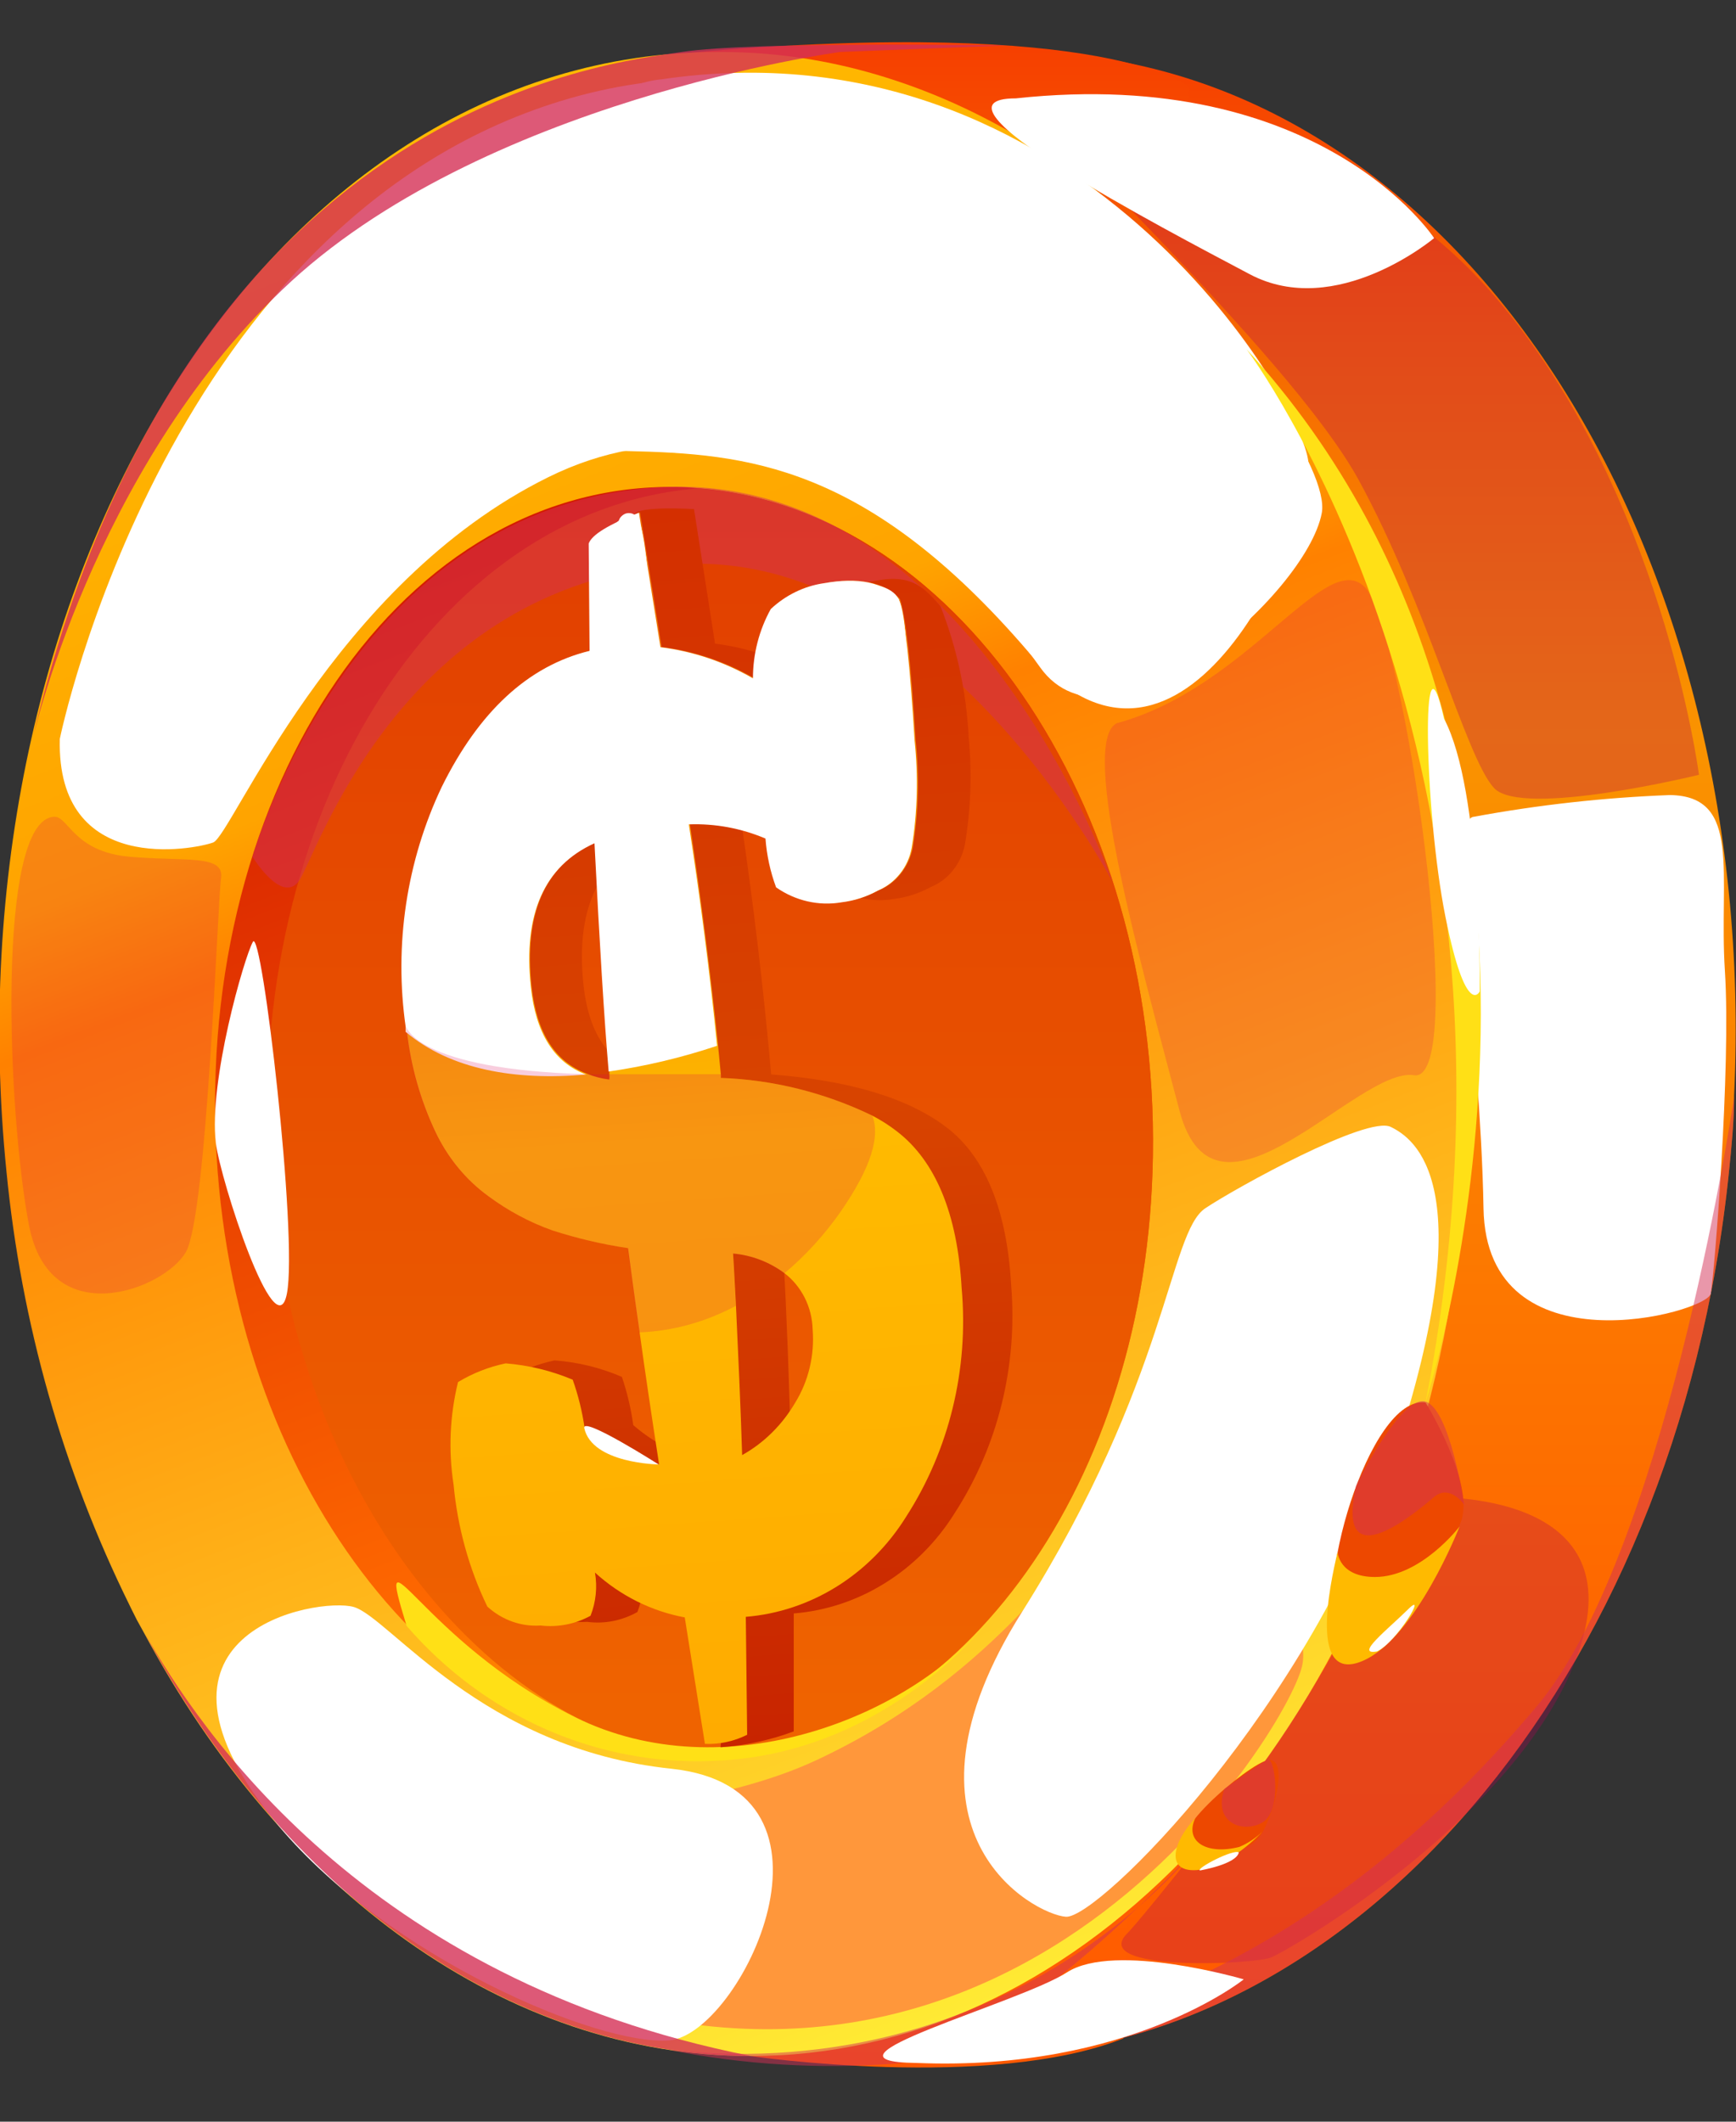 <svg width="18" height="22" viewBox="0 0 18 22" fill="none" xmlns="http://www.w3.org/2000/svg">
<rect x="0" y="0" width="18" height="22" fill="#333333" stroke="none"/>
<path d="M17.927 12.152C17.382 17.466 13.954 21.319 10.216 21.319C10.017 21.32 9.818 21.309 9.62 21.286C9.412 21.266 9.205 21.232 9 21.186C5.809 20.485 3.134 16.908 2.795 12.152C2.413 6.815 5.05 1.847 8.999 0.748C9.502 0.608 10.02 0.537 10.541 0.539C15.056 0.539 18.257 5.62 17.98 11.361V11.374C17.98 11.633 17.953 11.893 17.927 12.152Z" fill="url(#paint0_linear_38_77213)"/>
<path d="M7.785 21.32C7.785 21.32 10.27 21.683 11.647 21.137L12.333 0.903C12.333 0.903 11.491 0.168 7.17 0.545L7.785 21.32Z" fill="url(#paint1_linear_38_77213)"/>
<path d="M15.202 12.152C14.863 16.908 12.185 20.485 8.994 21.186C8.594 21.275 8.187 21.32 7.778 21.319C5.257 21.319 2.929 19.614 1.493 16.931L1.419 16.797C1.37 16.701 1.342 16.642 1.342 16.642C0.652 15.243 0.22 13.718 0.067 12.147C-0.545 6.102 2.725 0.539 7.455 0.539C7.976 0.537 8.495 0.608 8.999 0.748C12.948 1.847 15.588 6.815 15.202 12.152Z" fill="url(#paint2_linear_38_77213)"/>
<path d="M11.95 12.151C11.84 15.521 9.863 18.086 7.489 18.248C7.407 18.255 7.323 18.258 7.239 18.258C4.754 18.258 2.527 15.634 2.257 12.151C1.965 8.368 4.054 5.049 6.951 5.049C7.048 5.048 7.146 5.053 7.243 5.063C9.998 5.281 12.074 8.498 11.95 12.151Z" fill="url(#paint3_linear_38_77213)"/>
<path d="M11.95 12.151C11.84 15.521 9.862 18.086 7.489 18.248C5.109 18.093 3.036 15.521 2.795 12.151C2.533 8.498 4.493 5.281 7.242 5.064C9.998 5.281 12.074 8.498 11.95 12.151Z" fill="url(#paint4_linear_38_77213)"/>
<g style="mix-blend-mode:multiply" opacity="0.5">
<path d="M2.618 8.884C2.618 8.884 2.922 9.383 3.101 9.133C3.279 8.884 4.114 6.188 6.882 5.866C9.651 5.544 11.533 9.14 11.533 9.14C11.533 9.14 10.056 4.876 6.847 5.052C3.638 5.229 2.618 8.884 2.618 8.884Z" fill="#D42F55"/>
</g>
<g style="mix-blend-mode:soft-light">
<path d="M0.62 7.662C0.585 9.089 2.016 8.807 2.21 8.736C2.405 8.665 3.447 6.053 5.685 4.948C7.977 3.816 10.05 5.878 10.782 6.916C11.514 7.955 13.545 6.166 13.705 5.32C13.866 4.473 10.197 -0.209 5.914 1.018C1.731 2.216 0.62 7.662 0.62 7.662Z" fill="white"/>
</g>
<g style="mix-blend-mode:multiply" opacity="0.2">
<path d="M0.561 8.469C-0.045 8.498 0.079 11.553 0.301 12.707C0.519 13.829 1.709 13.369 1.928 12.981C2.147 12.594 2.256 9.357 2.292 9.106C2.329 8.855 1.916 8.935 1.338 8.883C0.759 8.83 0.708 8.461 0.561 8.469Z" fill="#DA0553"/>
</g>
<g style="mix-blend-mode:multiply" opacity="0.2">
<path d="M11.58 7.499C11.18 7.697 11.842 10.037 12.229 11.513C12.603 12.941 14.078 11.057 14.662 11.149C15.245 11.24 14.553 6.499 14.151 6.088C13.749 5.677 12.932 7.133 11.58 7.499Z" fill="#DA0553"/>
</g>
<g style="mix-blend-mode:soft-light">
<path d="M4.947 20.298C3.656 18.548 6.601 19.124 8.47 18.249C10.379 17.354 11.166 15.961 11.668 15.496C12.169 15.031 13.66 16.581 13.501 17.275C13.342 17.97 10.323 22.877 4.947 20.298Z" fill="#FF973B"/>
</g>
<g style="mix-blend-mode:multiply" opacity="0.3">
<path d="M10.745 1.02C10.453 1.02 13.359 3.638 14.091 4.983C14.803 6.291 15.201 7.86 15.492 8.172C15.783 8.483 17.616 8.034 17.616 8.034C17.616 8.034 17.238 5.104 15.498 3.073C13.679 0.962 10.745 1.02 10.745 1.02Z" fill="#B30053"/>
</g>
<g style="mix-blend-mode:multiply" opacity="0.3">
<path d="M11.682 20.053C11.308 20.445 12.985 20.372 13.176 20.298C13.368 20.223 15.645 18.902 16.313 17.275C17.009 15.578 15.208 15.527 14.869 15.523C14.53 15.52 13.992 17.17 12.852 18.611C11.757 20.003 11.682 20.053 11.682 20.053Z" fill="#B30053"/>
</g>
<g style="mix-blend-mode:soft-light">
<path d="M15.283 8.469C14.99 8.478 15.351 10.751 15.382 12.53C15.411 14.235 17.7 13.615 17.738 13.414C17.776 13.212 17.949 11.068 17.885 10.069C17.82 9.069 18.067 8.253 17.314 8.244C16.633 8.27 15.954 8.345 15.283 8.469Z" fill="white"/>
</g>
<path d="M4.216 16.859C3.865 15.716 4.362 17.014 5.958 17.803C7.518 18.578 9.466 17.803 10.288 16.759C10.288 16.759 9.236 18.186 7.414 18.258C6.817 18.287 6.221 18.176 5.669 17.935C5.116 17.693 4.62 17.326 4.216 16.859Z" fill="#FFE016"/>
<g style="mix-blend-mode:soft-light">
<path d="M6.856 0.823C5.297 0.964 5.27 4.647 6.502 4.677C7.734 4.706 8.987 4.805 10.666 6.763C12.279 8.642 13.625 5.428 13.566 4.791C13.508 4.154 11.156 0.185 6.856 0.823Z" fill="white"/>
</g>
<g style="mix-blend-mode:soft-light">
<path d="M2.893 18.937C1.208 16.922 3.296 16.556 3.668 16.663C4.039 16.77 4.995 18.134 6.96 18.34C8.924 18.547 7.676 21.096 6.939 21.157C6.202 21.217 4.026 20.289 2.893 18.937Z" fill="white"/>
</g>
<path d="M9.475 1.02C8.744 1.058 9.768 3.675 10.664 4.599C11.56 5.522 12.967 4.21 12.918 3.746C12.868 3.283 10.911 1.509 9.475 1.02Z" fill="white"/>
<path d="M3.599 18.864C3.283 18.148 4.915 19.218 4.73 19.593C4.546 19.968 3.909 19.568 3.599 18.864Z" fill="white"/>
<g style="mix-blend-mode:soft-light">
<path d="M12.498 12.528C12.117 12.782 12.12 14.295 10.598 16.713C9.155 18.999 10.718 19.852 11.052 19.875C11.387 19.898 13.596 17.691 14.46 15.07C15.381 12.28 14.664 11.804 14.42 11.685C14.176 11.565 12.814 12.317 12.498 12.528Z" fill="white"/>
</g>
<g style="mix-blend-mode:soft-light">
<path d="M10.533 1.02C9.475 1.02 12.057 2.366 12.957 2.843C13.857 3.32 14.87 2.469 14.87 2.469C14.87 2.469 13.7 0.678 10.533 1.02Z" fill="white"/>
</g>
<g style="mix-blend-mode:soft-light">
<path d="M2.238 11.852C2.162 11.215 2.53 9.933 2.622 9.766C2.715 9.599 3.09 12.815 2.975 13.413C2.859 14.012 2.283 12.229 2.238 11.852Z" fill="white"/>
</g>
<path d="M12.925 3.621C12.925 3.621 16.097 7.817 14.781 14.544C14.781 14.544 16.923 7.992 12.925 3.621Z" fill="#FFE016"/>
<g style="mix-blend-mode:multiply" opacity="0.5">
<path d="M6.942 21.257C7.713 21.41 8.499 21.457 9.281 21.398C10.472 21.288 12.387 19.182 12.387 19.182C12.387 19.182 10.507 21.637 6.942 21.257Z" fill="#D42F55"/>
</g>
<g style="mix-blend-mode:multiply" opacity="0.8">
<path d="M7.784 21.318C5.262 21.318 2.935 19.613 1.498 16.93C2.061 17.923 3.787 20.532 7.784 21.318Z" fill="#D42F55"/>
</g>
<g style="mix-blend-mode:multiply" opacity="0.5">
<path d="M1.428 16.797C1.452 16.842 1.478 16.885 1.501 16.93L1.428 16.797Z" fill="#D42F55"/>
</g>
<g style="mix-blend-mode:multiply" opacity="0.5">
<path d="M17.927 12.151C17.382 17.465 13.954 21.318 10.216 21.318C10.017 21.319 9.818 21.308 9.62 21.286C12.823 20.932 14.832 19.002 15.933 17.694C17.237 16.144 17.94 11.661 17.98 11.373C17.98 11.632 17.953 11.892 17.927 12.151Z" fill="#D42F55"/>
</g>
<g style="mix-blend-mode:multiply" opacity="0.8">
<path d="M0.329 7.699C0.329 7.699 0.95 4.898 2.924 3.007C4.97 1.04 8.712 0.539 8.712 0.539L10.431 0.472C10.431 0.472 7.8 0.426 7.069 0.539C6.338 0.652 1.881 1.058 0.329 7.699Z" fill="#D42F55"/>
</g>
<path d="M5.202 15.363C5.15 15.009 5.168 14.647 5.255 14.3C5.409 14.208 5.577 14.143 5.751 14.106C5.99 14.124 6.225 14.181 6.448 14.277C6.503 14.439 6.543 14.607 6.566 14.777C6.79 14.971 7.054 15.103 7.337 15.163C7.19 14.179 7.088 13.427 7.027 12.917C6.761 12.879 6.498 12.817 6.242 12.733C6.007 12.646 5.784 12.525 5.581 12.373C5.347 12.2 5.158 11.967 5.031 11.696C4.874 11.355 4.775 10.988 4.739 10.611C4.62 9.756 4.757 8.883 5.129 8.114C5.514 7.339 6.027 6.86 6.668 6.705L6.578 5.336C6.613 5.242 7.196 5.279 7.196 5.279L7.414 6.674C7.748 6.716 8.072 6.824 8.369 6.993C8.369 6.74 8.435 6.492 8.559 6.275C8.712 6.136 8.901 6.047 9.101 6.018C9.465 5.951 9.595 6.11 9.751 6.285C9.922 6.718 10.021 7.179 10.044 7.647C10.08 8.019 10.066 8.394 10.004 8.762C9.984 8.86 9.941 8.952 9.878 9.028C9.816 9.105 9.737 9.163 9.648 9.199C9.531 9.263 9.404 9.304 9.273 9.321C9.036 9.361 8.794 9.306 8.594 9.166C8.531 9.002 8.492 8.829 8.478 8.653C8.226 8.545 7.956 8.495 7.684 8.506C7.815 9.393 7.919 10.271 7.996 11.141C8.81 11.203 9.422 11.387 9.82 11.694C10.218 12.001 10.441 12.552 10.484 13.323C10.554 14.16 10.347 14.996 9.899 15.689C9.714 15.986 9.467 16.234 9.178 16.414C8.889 16.595 8.564 16.703 8.23 16.73V17.953C7.985 18.044 7.73 18.099 7.471 18.118L7.584 16.733C7.24 16.669 6.919 16.509 6.654 16.268C6.681 16.419 6.665 16.574 6.609 16.715C6.449 16.805 6.267 16.841 6.088 16.817C5.888 16.831 5.69 16.762 5.537 16.623C5.353 16.229 5.239 15.802 5.202 15.363ZM6.049 10.203C6.109 10.788 6.375 11.108 6.854 11.172C6.81 10.63 6.764 9.813 6.717 8.709C6.191 8.946 5.971 9.447 6.049 10.203ZM8.2 15.061C8.427 14.933 8.618 14.745 8.754 14.514C8.895 14.291 8.962 14.025 8.944 13.757C8.917 13.303 8.635 13.041 8.121 12.972C8.159 13.675 8.185 14.372 8.2 15.061Z" fill="url(#paint5_linear_38_77213)"/>
<path d="M9.971 13.358C9.927 12.583 9.699 12.039 9.301 11.732C9.22 11.669 9.133 11.614 9.043 11.567C8.549 11.329 8.016 11.196 7.474 11.177C7.476 11.164 7.476 11.151 7.474 11.138L7.445 10.84C7.366 10.081 7.268 9.314 7.153 8.545C7.424 8.535 7.695 8.585 7.948 8.692C7.961 8.865 7.998 9.035 8.057 9.197C8.257 9.338 8.5 9.393 8.737 9.352C8.868 9.337 8.995 9.296 9.111 9.231C9.201 9.195 9.28 9.135 9.341 9.057C9.403 8.979 9.445 8.886 9.464 8.787C9.523 8.42 9.534 8.046 9.494 7.677C9.447 6.892 9.393 6.403 9.331 6.21C9.176 6.038 8.912 5.983 8.551 6.046C8.348 6.077 8.158 6.169 8.003 6.313C7.883 6.531 7.819 6.779 7.819 7.032C7.522 6.861 7.196 6.751 6.86 6.709L6.637 5.314C6.322 5.437 6.148 5.542 6.116 5.634L6.125 6.747C5.485 6.902 4.976 7.374 4.593 8.156C4.227 8.926 4.096 9.798 4.219 10.651C4.219 10.667 4.219 10.682 4.219 10.698C4.26 11.057 4.359 11.405 4.511 11.729C4.638 12 4.828 12.233 5.064 12.404C5.268 12.555 5.491 12.674 5.727 12.758C5.984 12.841 6.246 12.903 6.512 12.942C6.543 13.178 6.582 13.471 6.632 13.816C6.686 14.206 6.753 14.662 6.834 15.185C6.551 15.129 6.286 15 6.062 14.809C6.037 14.637 5.996 14.469 5.938 14.306C5.716 14.213 5.482 14.156 5.243 14.137C5.07 14.173 4.903 14.238 4.749 14.331C4.664 14.678 4.648 15.04 4.703 15.394C4.744 15.836 4.863 16.265 5.053 16.659C5.206 16.798 5.404 16.869 5.605 16.855C5.783 16.876 5.964 16.841 6.123 16.754C6.179 16.612 6.195 16.457 6.169 16.306C6.434 16.547 6.756 16.707 7.1 16.771L7.309 18.082C7.46 18.089 7.611 18.056 7.747 17.988L7.733 16.765C8.066 16.738 8.39 16.63 8.678 16.45C8.966 16.27 9.212 16.022 9.396 15.726C9.843 15.032 10.046 14.194 9.971 13.358ZM6.084 11.133C5.754 11.01 5.563 10.708 5.511 10.226C5.432 9.478 5.645 8.974 6.172 8.735C6.221 9.78 6.27 10.563 6.318 11.102V11.136C6.32 11.155 6.32 11.175 6.318 11.194C6.238 11.184 6.159 11.164 6.084 11.133ZM8.246 14.543C8.111 14.774 7.921 14.962 7.695 15.088C7.679 14.574 7.655 14.06 7.631 13.537C7.62 13.359 7.613 13.179 7.601 12.998C7.792 13.015 7.976 13.085 8.133 13.201C8.221 13.268 8.293 13.356 8.344 13.457C8.395 13.558 8.423 13.671 8.426 13.785C8.447 14.052 8.384 14.319 8.246 14.543Z" fill="url(#paint6_linear_38_77213)"/>
<g style="mix-blend-mode:soft-light">
<path d="M9.453 8.79C9.435 8.89 9.393 8.983 9.331 9.06C9.269 9.138 9.19 9.198 9.101 9.235C8.984 9.299 8.858 9.34 8.727 9.356C8.49 9.397 8.247 9.341 8.047 9.201C7.987 9.039 7.95 8.869 7.937 8.695C7.685 8.588 7.414 8.538 7.142 8.548C7.262 9.323 7.36 10.086 7.435 10.844C7.068 10.967 6.692 11.056 6.311 11.111C6.265 10.571 6.217 9.788 6.164 8.744C5.638 8.982 5.423 9.486 5.504 10.235C5.555 10.715 5.746 11.018 6.077 11.142C5.346 11.207 4.672 11.092 4.207 10.7C4.207 10.684 4.207 10.669 4.207 10.653C4.084 9.8 4.215 8.928 4.581 8.158C4.964 7.383 5.473 6.905 6.113 6.749L6.104 5.636C6.137 5.544 6.311 5.439 6.625 5.316L6.848 6.711C7.185 6.753 7.51 6.863 7.807 7.034C7.807 6.781 7.871 6.533 7.992 6.315C8.146 6.171 8.336 6.078 8.54 6.048C8.902 5.983 9.165 6.039 9.319 6.212C9.383 6.405 9.436 6.894 9.483 7.679C9.522 8.049 9.513 8.423 9.453 8.79Z" fill="white"/>
</g>
<g style="mix-blend-mode:multiply" opacity="0.2">
<path d="M8.717 12.563C8.549 12.803 8.353 13.019 8.132 13.204C7.975 13.088 7.792 13.018 7.601 13.001C7.611 13.181 7.619 13.36 7.63 13.54C7.319 13.707 6.977 13.802 6.628 13.816C6.578 13.47 6.539 13.177 6.508 12.942C6.242 12.903 5.979 12.841 5.723 12.757C5.487 12.673 5.264 12.554 5.059 12.404C4.824 12.232 4.634 12 4.507 11.728C4.354 11.405 4.255 11.056 4.214 10.697C4.214 10.682 4.214 10.666 4.214 10.651C4.214 10.635 4.29 11.089 6.091 11.139C6.169 11.139 6.246 11.139 6.324 11.139C6.715 11.139 7.114 11.139 7.477 11.139C7.479 11.152 7.479 11.165 7.477 11.178C8.019 11.197 8.552 11.329 9.045 11.568C9.126 11.781 9.038 12.098 8.717 12.563Z" fill="#DA0553"/>
</g>
<path d="M6.058 14.808C6.034 14.679 6.829 15.185 6.829 15.185C6.829 15.185 6.139 15.177 6.058 14.808Z" fill="white"/>
<path d="M8.38 6.09C8.088 6.126 8.713 7.64 9.075 7.939C9.436 8.239 9.465 6.504 9.319 6.214C9.172 5.924 8.38 6.09 8.38 6.09Z" fill="white"/>
<g style="mix-blend-mode:soft-light">
<path d="M6.416 5.399C6.104 5.628 6.732 6.187 6.732 6.187C6.732 6.187 6.698 5.38 6.578 5.337C6.564 5.328 6.548 5.322 6.532 5.321C6.515 5.319 6.499 5.321 6.483 5.327C6.468 5.333 6.454 5.343 6.442 5.355C6.43 5.367 6.421 5.382 6.416 5.399Z" fill="white"/>
</g>
<path d="M14.973 7.453C14.729 6.368 14.767 8.408 14.987 9.505C15.202 10.575 15.343 10.28 15.343 10.28C15.343 10.28 15.369 8.199 14.973 7.453Z" fill="white"/>
<g style="mix-blend-mode:soft-light">
<path d="M9.502 21.391C8.301 21.378 10.569 20.771 11.064 20.451C11.56 20.132 12.896 20.524 12.896 20.524C12.896 20.524 11.71 21.482 9.502 21.391Z" fill="white"/>
</g>
<path d="M14.781 14.543C14.197 14.461 13.586 16.558 13.904 16.989C14.223 17.42 14.995 16.188 15.147 15.783C15.299 15.379 14.781 14.543 14.781 14.543Z" fill="#ED4800"/>
<path d="M12.381 19.182C11.954 19.11 12.956 18.284 13.144 18.252C13.333 18.219 13.262 18.652 13.107 18.969C12.953 19.287 12.542 19.208 12.381 19.182Z" fill="#ED4800"/>
<path d="M12.394 18.852C12.279 19.092 12.507 19.238 12.85 19.151C12.937 19.115 13.017 19.062 13.086 18.996C13.086 18.996 12.746 19.366 12.41 19.391C12.074 19.416 12.166 19.089 12.394 18.852Z" fill="#FFBA00"/>
<path d="M13.869 16.093C13.869 16.093 13.881 16.352 14.257 16.352C14.735 16.352 15.134 15.828 15.134 15.828C15.134 15.828 14.682 16.988 14.127 17.223C13.571 17.459 13.786 16.442 13.869 16.093Z" fill="#FFBA00"/>
<g style="mix-blend-mode:multiply" opacity="0.5">
<path d="M14.059 15.409C13.84 16.407 14.707 15.66 14.87 15.522C15.034 15.384 15.183 15.604 15.183 15.604C15.183 15.604 15.037 14.617 14.783 14.534C14.528 14.452 14.059 15.409 14.059 15.409Z" fill="#D42F55"/>
</g>
<g style="mix-blend-mode:multiply" opacity="0.5">
<path d="M12.694 18.551C12.574 18.903 12.891 19.016 13.093 18.895C13.295 18.774 13.22 18.216 13.144 18.247C13.068 18.278 12.694 18.551 12.694 18.551Z" fill="#D42F55"/>
</g>
<path d="M14.278 17.124C14.04 17.167 14.388 16.897 14.599 16.688C14.809 16.479 14.488 17.023 14.278 17.124Z" fill="white"/>
<path d="M12.441 19.395C12.403 19.372 12.787 19.171 12.845 19.208C12.818 19.332 12.441 19.395 12.441 19.395Z" fill="white"/>
<defs>
<linearGradient id="paint0_linear_38_77213" x1="10.379" y1="21.319" x2="10.379" y2="0.539" gradientUnits="userSpaceOnUse">
<stop stop-color="#FF5900"/>
<stop offset="0.23" stop-color="#FE6800"/>
<stop offset="0.66" stop-color="#FA9300"/>
<stop offset="0.85" stop-color="#F66A00"/>
<stop offset="1" stop-color="#F63F00"/>
</linearGradient>
<linearGradient id="paint1_linear_38_77213" x1="9.751" y1="21.438" x2="9.751" y2="0.438" gradientUnits="userSpaceOnUse">
<stop stop-color="#FF5900"/>
<stop offset="0.23" stop-color="#FE6800"/>
<stop offset="0.66" stop-color="#FA9300"/>
<stop offset="0.85" stop-color="#F66A00"/>
<stop offset="1" stop-color="#F63F00"/>
</linearGradient>
<linearGradient id="paint2_linear_38_77213" x1="10.918" y1="20.515" x2="3.616" y2="1.599" gradientUnits="userSpaceOnUse">
<stop stop-color="#FFEA34"/>
<stop offset="0.63" stop-color="#FF8100"/>
<stop offset="0.7" stop-color="#FFA400"/>
<stop offset="1" stop-color="#FFBA00"/>
</linearGradient>
<linearGradient id="paint3_linear_38_77213" x1="9.192" y1="17.761" x2="4.542" y2="5.711" gradientUnits="userSpaceOnUse">
<stop stop-color="#FFBA00"/>
<stop offset="0.21" stop-color="#FE6800"/>
<stop offset="1" stop-color="#D41B00"/>
</linearGradient>
<linearGradient id="paint4_linear_38_77213" x1="7.363" y1="18.248" x2="7.363" y2="5.064" gradientUnits="userSpaceOnUse">
<stop offset="0.04" stop-color="#EF6300"/>
<stop offset="1" stop-color="#E13E00"/>
</linearGradient>
<linearGradient id="paint5_linear_38_77213" x1="7.994" y1="18.089" x2="7.094" y2="5.254" gradientUnits="userSpaceOnUse">
<stop stop-color="#C82400"/>
<stop offset="0.51" stop-color="#D84400"/>
<stop offset="1" stop-color="#D42F00"/>
</linearGradient>
<linearGradient id="paint6_linear_38_77213" x1="7.462" y1="18.072" x2="6.569" y2="5.318" gradientUnits="userSpaceOnUse">
<stop stop-color="#FFAB00"/>
<stop offset="0.49" stop-color="#FFBA00"/>
<stop offset="1" stop-color="#EF6C00"/>
</linearGradient>
</defs>
</svg>
